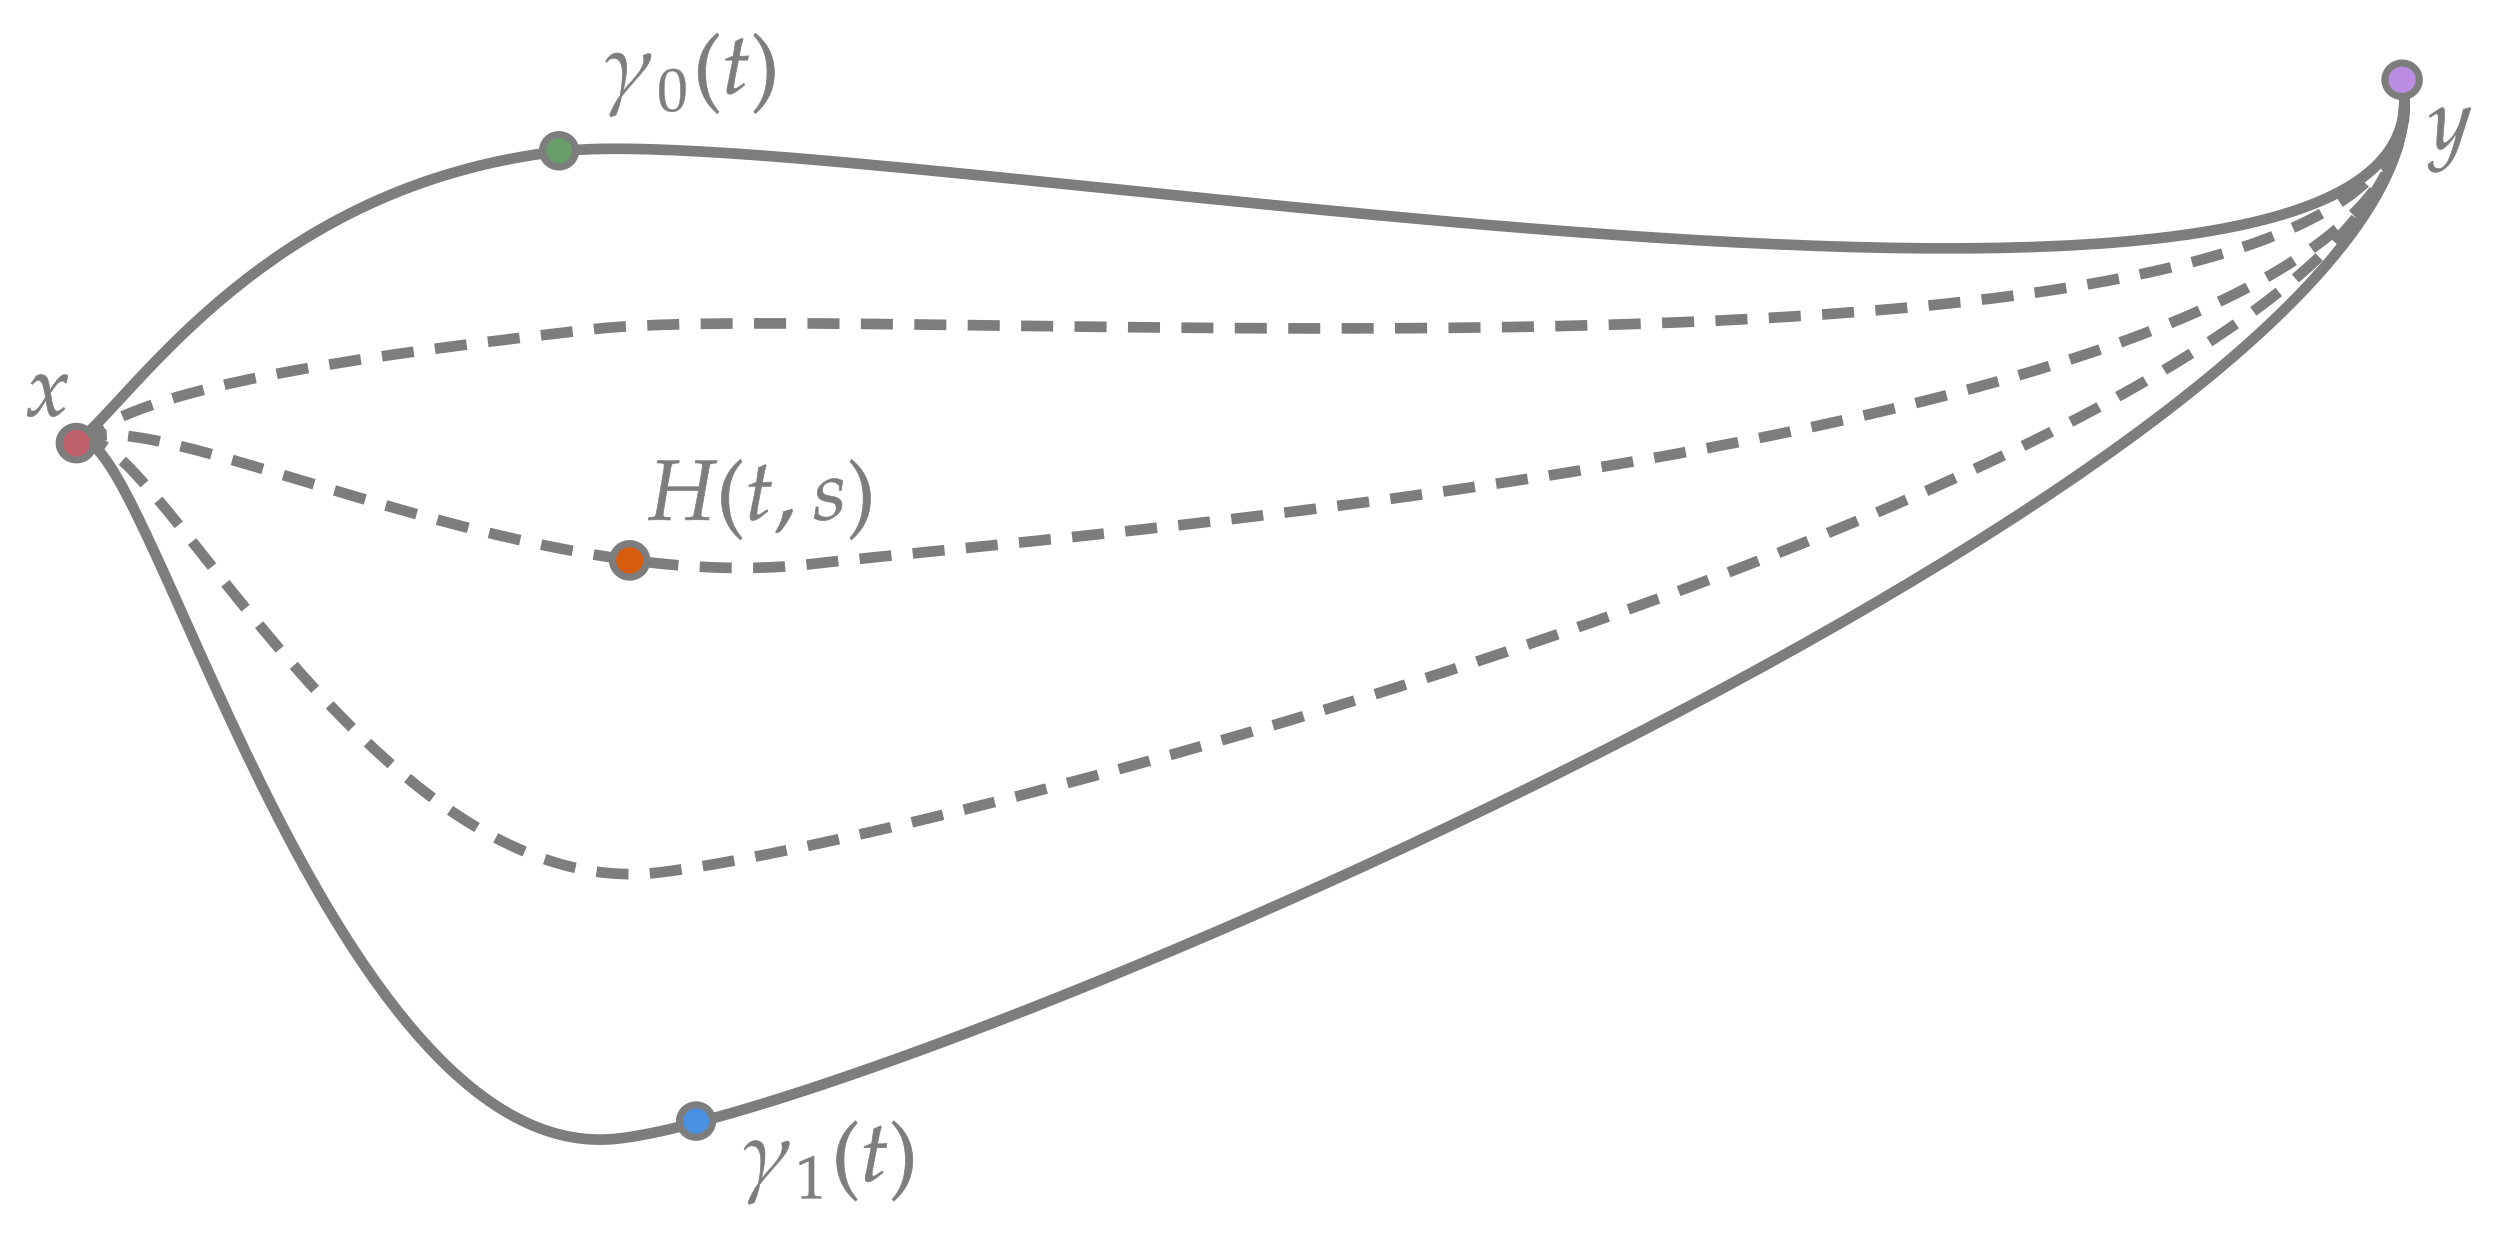 ﻿<svg xmlns="http://www.w3.org/2000/svg" xmlns:xlink="http://www.w3.org/1999/xlink" x="0" y="0" width="702" height="348.992" style="
        width:702px;
        height:348.992px;
        background: transparent;
        fill: none;
">
        
        
        <svg xmlns="http://www.w3.org/2000/svg" class="role-diagram-draw-area" style="overflow: visible;"><g class="shapes-region" style="stroke: black; fill: none;"><g class="arrow-line"><path class="connection real" stroke-dasharray="" d="  M21.45,124.42 C39.04,110 75.08,51.98 157.15,42.5 C239.22,33.02 694.3,121.33 674.51,22.4" style="stroke: rgb(125, 125, 125); stroke-opacity: 1; stroke-width: 3; fill: none; fill-opacity: 1;"/></g><g class="arrow-line"><path class="connection real" stroke-dasharray="9 6" d="  M21.45,124.42 C39.04,110 84.03,101.96 166.1,92.48 C248.17,83 694.3,121.33 674.51,22.4" style="stroke: rgb(125, 125, 125); stroke-opacity: 1; stroke-width: 3; fill: none; fill-opacity: 1;"/></g><g class="arrow-line"><path class="connection real" stroke-dasharray="9 6" d="  M21.45,124.42 C39.04,110 145.29,167.91 227.35,158.43 C309.42,148.95 694.3,121.33 674.51,22.4" style="stroke: rgb(125, 125, 125); stroke-opacity: 1; stroke-width: 3; fill: none; fill-opacity: 1;"/></g><g class="arrow-line"><path class="connection real" stroke-dasharray="9 6" d="  M21.45,124.42 C39.04,110 102.88,254.48 184.95,245 C224.46,240.43 343.97,211.6 455.1,171.89 C574.8,129.11 684.77,73.7 674.51,22.4" style="stroke: rgb(125, 125, 125); stroke-opacity: 1; stroke-width: 3; fill: none; fill-opacity: 1;"/></g><g class="arrow-line"><path class="connection real" stroke-dasharray="" d="  M21.45,124.42 C39.04,110 91.57,329.19 173.64,319.71 C255.71,310.23 694.3,121.33 674.51,22.4" style="stroke: rgb(125, 125, 125); stroke-opacity: 1; stroke-width: 3; fill: none; fill-opacity: 1;"/></g><g class="composite-shape"><path class="real" d=" M669.68,22.4 C669.68,19.8 671.84,17.7 674.51,17.7 C677.17,17.7 679.33,19.8 679.33,22.4 C679.33,25 677.17,27.1 674.51,27.1 C671.84,27.1 669.68,25 669.68,22.4 Z" style="stroke-width: 2; stroke: rgb(125, 125, 125); stroke-opacity: 1; fill: rgb(186, 140, 226); fill-opacity: 1;"/></g><g class="composite-shape"><path class="real" d=" M16.62,124.42 C16.62,121.83 18.78,119.72 21.45,119.72 C24.11,119.72 26.27,121.83 26.27,124.42 C26.27,127.02 24.11,129.13 21.45,129.13 C18.78,129.13 16.62,127.02 16.62,124.42 Z" style="stroke-width: 2; stroke: rgb(125, 125, 125); stroke-opacity: 1; fill: rgb(191, 97, 106); fill-opacity: 1;"/></g><g class="composite-shape"><path class="real" d=" M152.32,42.34 C152.32,39.83 154.4,37.79 156.97,37.79 C159.54,37.79 161.62,39.83 161.62,42.34 C161.62,44.85 159.54,46.89 156.97,46.89 C154.4,46.89 152.32,44.85 152.32,42.34 Z" style="stroke-width: 2; stroke: rgb(125, 125, 125); stroke-opacity: 1; fill: rgb(104, 157, 106); fill-opacity: 1;"/></g><g class="composite-shape"><path class="real" d=" M171.99,157.35 C171.99,154.76 174.15,152.65 176.81,152.65 C179.48,152.65 181.64,154.76 181.64,157.35 C181.64,159.95 179.48,162.06 176.81,162.06 C174.15,162.06 171.99,159.95 171.99,157.35 Z" style="stroke-width: 2; stroke: rgb(125, 125, 125); stroke-opacity: 1; fill: rgb(214, 93, 14); fill-opacity: 1;"/></g><g class="composite-shape"><path class="real" d=" M190.8,314.8 C190.8,312.28 192.88,310.25 195.45,310.25 C198.02,310.25 200.1,312.28 200.1,314.8 C200.1,317.31 198.02,319.34 195.45,319.34 C192.88,319.34 190.8,317.31 190.8,314.8 Z" style="stroke-width: 2; stroke: rgb(125, 125, 125); stroke-opacity: 1; fill: rgb(74, 144, 226); fill-opacity: 1;"/></g><g/></g><g/><g/><g/></svg>
        <svg xmlns="http://www.w3.org/2000/svg" xmlns:xlink="http://www.w3.org/1999/xlink" width="700" height="346.992" style="width:700px;height:346.992px;font-family:Asana-Math, Asana;background:transparent;"><g><g><g><g transform="matrix(1,0,0,1,7.391,116.753)"><path transform="matrix(0.024,0,0,-0.024,0,0)" d="M9 1C24 -7 40 -11 52 -11C85 -11 124 18 155 65L231 182L242 113C255 28 278 -11 314 -11C336 -11 368 6 400 35L449 79L440 98C404 68 379 53 363 53C348 53 335 63 325 83C316 102 305 139 300 168L282 269L317 318C364 383 391 406 422 406C438 406 450 398 455 383L469 387L484 472C472 479 463 482 454 482C414 482 374 446 312 354L275 299L269 347C257 446 230 482 171 482C145 482 123 474 114 461L56 378L73 368C103 402 123 416 142 416C175 416 197 375 214 277L225 215L185 153C142 86 108 54 80 54C65 54 54 58 52 63L41 91L21 88C21 53 13 27 9 1Z" stroke="rgb(125,125,125)" stroke-opacity="1" stroke-width="8" fill="rgb(125,125,125)" fill-opacity="1"></path></g></g></g></g><g><g><g><g transform="matrix(1,0,0,1,682.023,41.769)"><path transform="matrix(0.024,0,0,-0.024,0,0)" d="M-7 -180C-8 -187 -8 -193 -8 -198C-8 -241 29 -276 74 -276C180 -276 290 -152 349 33L490 473L479 482C450 471 427 465 405 463L370 331C358 284 323 211 290 162C255 111 206 67 184 67C172 67 163 90 164 115L180 322C182 353 184 391 184 419C184 464 177 482 160 482C147 482 133 475 85 442L3 386L14 368L64 398C69 401 80 410 89 410C103 410 111 391 111 358C111 357 111 351 110 343L93 100L92 60C92 18 110 -11 135 -11C172 -11 256 74 331 187L282 16C231 -161 181 -234 111 -234C76 -234 49 -207 49 -172C49 -167 50 -159 51 -150L41 -146Z" stroke="rgb(125,125,125)" stroke-opacity="1" stroke-width="8" fill="rgb(125,125,125)" fill-opacity="1"></path></g></g></g></g><g><g><g><g transform="matrix(1,0,0,1,169.641,26.238)"><path transform="matrix(0.024,0,0,-0.024,0,0)" d="M154 473C89 473 51 426 18 377C18 371 27 368 30 365L30 366C54 394 74 412 111 412C206 412 215 290 214 220C212 136 203 53 186 -29C140 -86 92 -181 65 -249C69 -257 74 -265 77 -273C98 -268 119 -260 139 -251C165 -183 189 -106 203 -36C387 199 540 317 547 438C550 493 485 453 459 446L459 435C502 284 287 130 220 19L220 23C302 358 258 473 154 473Z" stroke="rgb(125,125,125)" stroke-opacity="1" stroke-width="8" fill="rgb(125,125,125)" fill-opacity="1"></path></g></g><g><g><g><g><g transform="matrix(1,0,0,1,184.602,31.058)"><path transform="matrix(0.017,0,0,-0.017,0,0)" d="M263 689C108 689 29 566 29 324C29 207 50 106 85 57C120 8 176 -20 238 -20C389 -20 465 110 465 366C465 585 400 689 263 689ZM245 654C342 654 381 556 381 316C381 103 343 15 251 15C154 15 113 116 113 360C113 571 150 654 245 654Z" stroke="rgb(125,125,125)" stroke-opacity="1" stroke-width="8" fill="rgb(125,125,125)" fill-opacity="1"></path></g></g></g></g></g><g><g transform="matrix(1,0,0,1,194.625,26.738)"><path transform="matrix(0.024,0,0,-0.024,0,0)" d="M146 266C146 526 243 632 301 700L282 726C225 675 60 542 60 266C60 159 85 58 133 -32C168 -99 200 -138 282 -215L301 -194C255 -137 146 -15 146 266Z" stroke="rgb(125,125,125)" stroke-opacity="1" stroke-width="8" fill="rgb(125,125,125)" fill-opacity="1"></path></g></g><g><g transform="matrix(1,0,0,1,202.758,26.238)"><path transform="matrix(0.024,0,0,-0.024,0,0)" d="M125 390L69 107C68 99 56 61 56 31C56 6 67 -9 86 -9C121 -9 156 11 234 74L265 99L255 117L210 86C181 66 161 56 150 56C141 56 136 64 136 76C136 102 150 183 179 328L192 390L299 390L310 440C272 436 238 434 200 434C216 528 227 577 245 631L234 646C214 634 187 622 156 610L131 440C87 419 61 408 43 403L41 390Z" stroke="rgb(125,125,125)" stroke-opacity="1" stroke-width="8" fill="rgb(125,125,125)" fill-opacity="1"></path></g></g><g><g transform="matrix(1,0,0,1,210.891,26.738)"><path transform="matrix(0.024,0,0,-0.024,0,0)" d="M51 726L32 700C87 636 187 526 187 266C187 -10 83 -131 32 -194L51 -215C104 -165 273 -23 273 265C273 542 108 675 51 726Z" stroke="rgb(125,125,125)" stroke-opacity="1" stroke-width="8" fill="rgb(125,125,125)" fill-opacity="1"></path></g></g></g></g><g><g><g><g transform="matrix(1,0,0,1,182.109,145.925)"><path transform="matrix(0.024,0,0,-0.024,0,0)" d="M221 385L263 613C270 652 277 658 314 661L356 664L359 692L335 692L245 689C229 689 211 689 168 690L104 692L101 664L148 662C172 661 183 653 183 635C183 621 179 590 174 559L100 125C83 33 82 32 42 28L1 25L-3 -3L39 -2C87 -1 110 0 129 0L226 -3L252 -3L255 25L206 28C179 30 170 37 170 58C170 67 171 74 174 93L216 340L277 341C339 342 381 343 400 343C419 343 460 342 523 341L584 340L544 125C535 76 528 48 523 42C519 34 508 30 486 28L436 25L432 -3L488 -2C532 -1 562 0 573 0C589 0 620 -1 663 -2L705 -3L708 25L650 28C624 29 614 37 614 58C614 67 615 76 618 93L710 613C717 652 723 657 761 661L797 664L800 692L784 692L693 689C678 689 657 689 613 690L550 692L547 664L595 662C619 661 630 653 630 635C630 621 626 589 621 559L591 385Z" stroke="rgb(125,125,125)" stroke-opacity="1" stroke-width="8" fill="rgb(125,125,125)" fill-opacity="1"></path></g></g><g><g transform="matrix(1,0,0,1,201.133,146.425)"><path transform="matrix(0.024,0,0,-0.024,0,0)" d="M146 266C146 526 243 632 301 700L282 726C225 675 60 542 60 266C60 159 85 58 133 -32C168 -99 200 -138 282 -215L301 -194C255 -137 146 -15 146 266Z" stroke="rgb(125,125,125)" stroke-opacity="1" stroke-width="8" fill="rgb(125,125,125)" fill-opacity="1"></path></g></g><g><g transform="matrix(1,0,0,1,209.266,145.925)"><path transform="matrix(0.024,0,0,-0.024,0,0)" d="M125 390L69 107C68 99 56 61 56 31C56 6 67 -9 86 -9C121 -9 156 11 234 74L265 99L255 117L210 86C181 66 161 56 150 56C141 56 136 64 136 76C136 102 150 183 179 328L192 390L299 390L310 440C272 436 238 434 200 434C216 528 227 577 245 631L234 646C214 634 187 622 156 610L131 440C87 419 61 408 43 403L41 390Z" stroke="rgb(125,125,125)" stroke-opacity="1" stroke-width="8" fill="rgb(125,125,125)" fill-opacity="1"></path></g></g><g><g transform="matrix(1,0,0,1,217.398,145.925)"><path transform="matrix(0.024,0,0,-0.024,0,0)" d="M204 123C177 114 159 108 106 93C99 17 74 -48 16 -144L30 -155L71 -136C152 -31 190 32 218 109Z" stroke="rgb(125,125,125)" stroke-opacity="1" stroke-width="8" fill="rgb(125,125,125)" fill-opacity="1"></path></g></g><g><g transform="matrix(1,0,0,1,228.391,145.925)"><path transform="matrix(0.024,0,0,-0.024,0,0)" d="M31 148C26 97 20 62 9 16C47 -2 81 -11 116 -11C165 -11 211 7 262 47C313 87 334 124 334 174C334 228 302 257 228 271L185 279C125 290 106 307 106 348C106 401 151 442 208 442C249 442 287 424 303 397L303 342L326 342C330 377 334 404 345 455C306 474 278 482 245 482C193 482 132 452 84 404C58 377 47 352 47 316C47 260 78 228 144 215L207 203C251 195 267 177 267 138C267 73 221 29 150 29C115 29 84 40 56 64L56 148Z" stroke="rgb(125,125,125)" stroke-opacity="1" stroke-width="8" fill="rgb(125,125,125)" fill-opacity="1"></path></g></g><g><g transform="matrix(1,0,0,1,237.891,146.425)"><path transform="matrix(0.024,0,0,-0.024,0,0)" d="M51 726L32 700C87 636 187 526 187 266C187 -10 83 -131 32 -194L51 -215C104 -165 273 -23 273 265C273 542 108 675 51 726Z" stroke="rgb(125,125,125)" stroke-opacity="1" stroke-width="8" fill="rgb(125,125,125)" fill-opacity="1"></path></g></g></g></g><g><g><g><g transform="matrix(1,0,0,1,208.5,331.628)"><path transform="matrix(0.024,0,0,-0.024,0,0)" d="M154 473C89 473 51 426 18 377C18 371 27 368 30 365L30 366C54 394 74 412 111 412C206 412 215 290 214 220C212 136 203 53 186 -29C140 -86 92 -181 65 -249C69 -257 74 -265 77 -273C98 -268 119 -260 139 -251C165 -183 189 -106 203 -36C387 199 540 317 547 438C550 493 485 453 459 446L459 435C502 284 287 130 220 19L220 23C302 358 258 473 154 473Z" stroke="rgb(125,125,125)" stroke-opacity="1" stroke-width="8" fill="rgb(125,125,125)" fill-opacity="1"></path></g></g><g><g><g><g><g transform="matrix(1,0,0,1,223.461,336.449)"><path transform="matrix(0.017,0,0,-0.017,0,0)" d="M418 -3L418 27L366 30C311 33 301 44 301 96L301 700L60 598L67 548L217 614L217 96C217 44 206 33 152 30L96 27L96 -3C250 0 250 0 261 0C292 0 402 -3 418 -3Z" stroke="rgb(125,125,125)" stroke-opacity="1" stroke-width="8" fill="rgb(125,125,125)" fill-opacity="1"></path></g></g></g></g></g><g><g transform="matrix(1,0,0,1,233.484,332.128)"><path transform="matrix(0.024,0,0,-0.024,0,0)" d="M146 266C146 526 243 632 301 700L282 726C225 675 60 542 60 266C60 159 85 58 133 -32C168 -99 200 -138 282 -215L301 -194C255 -137 146 -15 146 266Z" stroke="rgb(125,125,125)" stroke-opacity="1" stroke-width="8" fill="rgb(125,125,125)" fill-opacity="1"></path></g></g><g><g transform="matrix(1,0,0,1,241.617,331.628)"><path transform="matrix(0.024,0,0,-0.024,0,0)" d="M125 390L69 107C68 99 56 61 56 31C56 6 67 -9 86 -9C121 -9 156 11 234 74L265 99L255 117L210 86C181 66 161 56 150 56C141 56 136 64 136 76C136 102 150 183 179 328L192 390L299 390L310 440C272 436 238 434 200 434C216 528 227 577 245 631L234 646C214 634 187 622 156 610L131 440C87 419 61 408 43 403L41 390Z" stroke="rgb(125,125,125)" stroke-opacity="1" stroke-width="8" fill="rgb(125,125,125)" fill-opacity="1"></path></g></g><g><g transform="matrix(1,0,0,1,249.75,332.128)"><path transform="matrix(0.024,0,0,-0.024,0,0)" d="M51 726L32 700C87 636 187 526 187 266C187 -10 83 -131 32 -194L51 -215C104 -165 273 -23 273 265C273 542 108 675 51 726Z" stroke="rgb(125,125,125)" stroke-opacity="1" stroke-width="8" fill="rgb(125,125,125)" fill-opacity="1"></path></g></g></g></g></svg>
</svg>
